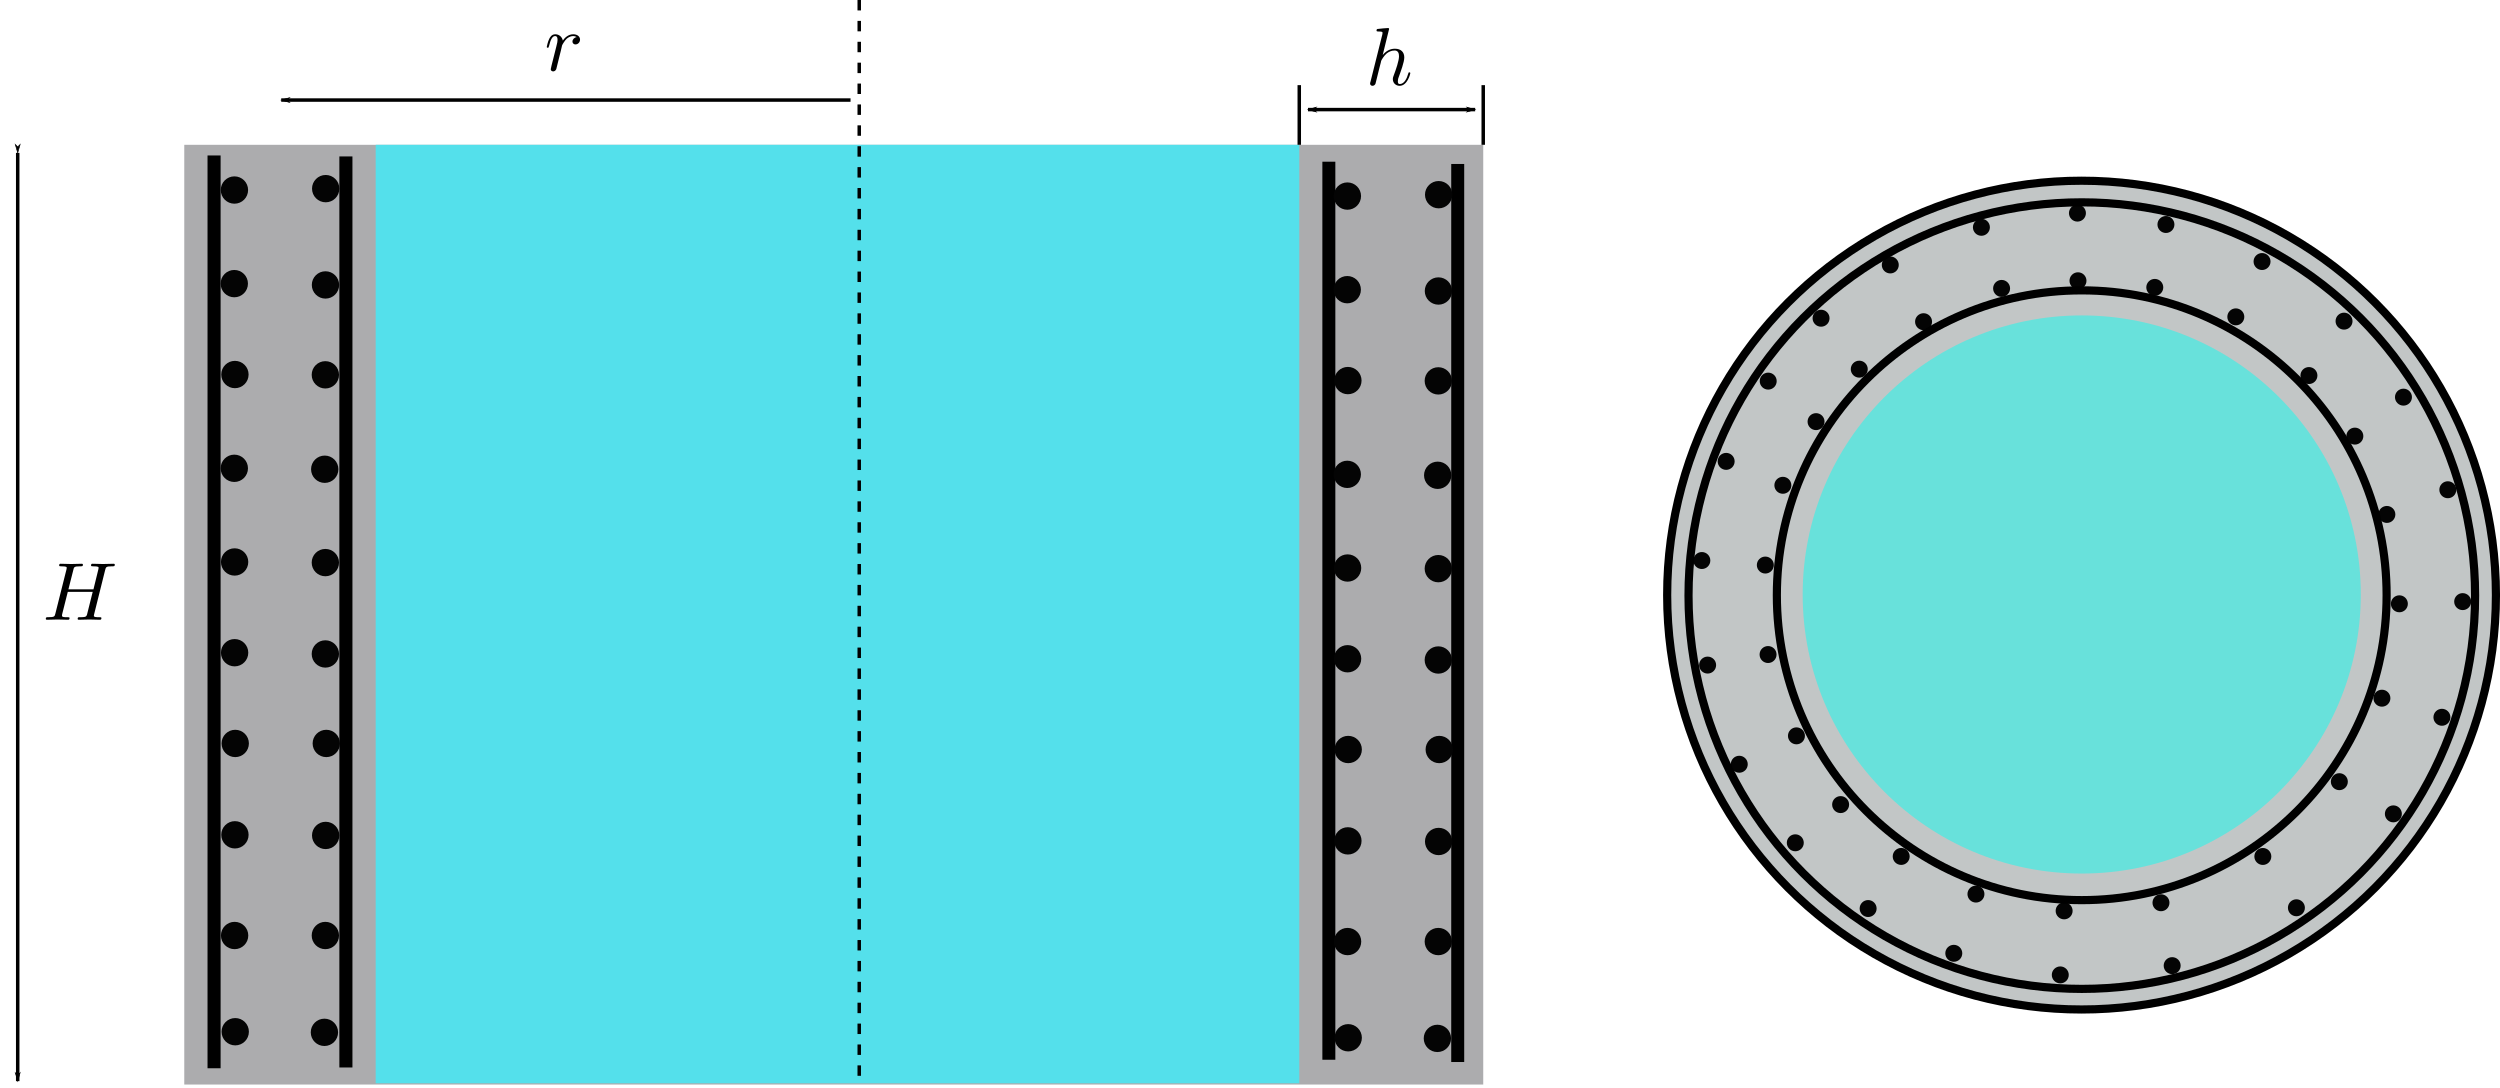 <?xml version="1.0" encoding="UTF-8" standalone="no"?>
<svg
   xmlns:ns1="http://www.iki.fi/pav/software/textext/"
   xmlns:dc="http://purl.org/dc/elements/1.1/"
   xmlns:cc="http://creativecommons.org/ns#"
   xmlns:rdf="http://www.w3.org/1999/02/22-rdf-syntax-ns#"
   xmlns:svg="http://www.w3.org/2000/svg"
   xmlns="http://www.w3.org/2000/svg"
   xmlns:sodipodi="http://sodipodi.sourceforge.net/DTD/sodipodi-0.dtd"
   xmlns:inkscape="http://www.inkscape.org/namespaces/inkscape"
   width="190.047mm"
   height="82.703mm"
   viewBox="0 0 190.047 82.703"
   version="1.1"
   id="svg8"
   inkscape:version="1.0 (4035a4fb49, 2020-05-01)"
   sodipodi:docname="WaterTank.svg">
  <defs
     id="defs2">
    <marker
       inkscape:isstock="true"
       style="overflow:visible"
       id="marker3625"
       refX="0"
       refY="0"
       orient="auto"
       inkscape:stockid="Arrow1Lend">
      <path
         transform="matrix(-0.8,0,0,-0.8,-10,0)"
         style="fill:#000000;fill-opacity:1;fill-rule:evenodd;stroke:#000000;stroke-width:1pt;stroke-opacity:1"
         d="M 0,0 5,-5 -12.5,0 5,5 Z"
         id="path3623" />
    </marker>
    <marker
       inkscape:collect="always"
       inkscape:stockid="Arrow1Lend"
       orient="auto"
       refY="0"
       refX="0"
       id="marker3324"
       style="overflow:visible"
       inkscape:isstock="true">
      <path
         id="path3322"
         d="M 0,0 5,-5 -12.5,0 5,5 Z"
         style="fill:#000000;fill-opacity:1;fill-rule:evenodd;stroke:#000000;stroke-width:1pt;stroke-opacity:1"
         transform="matrix(-0.8,0,0,-0.8,-10,0)" />
    </marker>
    <marker
       inkscape:stockid="Arrow1Lstart"
       orient="auto"
       refY="0"
       refX="0"
       id="marker3278"
       style="overflow:visible"
       inkscape:isstock="true">
      <path
         id="path3276"
         d="M 0,0 5,-5 -12.5,0 5,5 Z"
         style="fill:#000000;fill-opacity:1;fill-rule:evenodd;stroke:#000000;stroke-width:1pt;stroke-opacity:1"
         transform="matrix(0.8,0,0,0.8,10,0)" />
    </marker>
    <marker
       inkscape:stockid="Arrow1Lstart"
       orient="auto"
       refY="0"
       refX="0"
       id="marker3238"
       style="overflow:visible"
       inkscape:isstock="true">
      <path
         id="path3236"
         d="M 0,0 5,-5 -12.5,0 5,5 Z"
         style="fill:#000000;fill-opacity:1;fill-rule:evenodd;stroke:#000000;stroke-width:1pt;stroke-opacity:1"
         transform="matrix(0.8,0,0,0.8,10,0)" />
    </marker>
    <marker
       inkscape:stockid="Arrow1Lstart"
       orient="auto"
       refY="0"
       refX="0"
       id="marker3204"
       style="overflow:visible"
       inkscape:isstock="true">
      <path
         id="path3202"
         d="M 0,0 5,-5 -12.5,0 5,5 Z"
         style="fill:#000000;fill-opacity:1;fill-rule:evenodd;stroke:#000000;stroke-width:1pt;stroke-opacity:1"
         transform="matrix(0.8,0,0,0.8,10,0)" />
    </marker>
    <marker
       inkscape:collect="always"
       inkscape:isstock="true"
       style="overflow:visible"
       id="Arrow1Lstart"
       refX="0"
       refY="0"
       orient="auto"
       inkscape:stockid="Arrow1Lstart">
      <path
         transform="matrix(0.8,0,0,0.8,10,0)"
         style="fill:#000000;fill-opacity:1;fill-rule:evenodd;stroke:#000000;stroke-width:1pt;stroke-opacity:1"
         d="M 0,0 5,-5 -12.5,0 5,5 Z"
         id="path2699" />
    </marker>
    <marker
       inkscape:collect="always"
       inkscape:isstock="true"
       style="overflow:visible"
       id="Arrow1Lend"
       refX="0"
       refY="0"
       orient="auto"
       inkscape:stockid="Arrow1Lend">
      <path
         transform="matrix(-0.8,0,0,-0.8,-10,0)"
         style="fill:#000000;fill-opacity:1;fill-rule:evenodd;stroke:#000000;stroke-width:1pt;stroke-opacity:1"
         d="M 0,0 5,-5 -12.5,0 5,5 Z"
         id="path2702" />
    </marker>
    <g
       id="id-704b7d9e-ef93-44e8-9492-d8c66f21ecfe-2">
      <symbol
         overflow="visible"
         id="id-993473d4-34be-404c-a7c3-114df6881b64-2">
        <path
           style="stroke:none;stroke-width:0"
           d=""
           id="id-3af14e22-6077-444c-a338-dafa4e112da6-2" />
      </symbol>
      <symbol
         overflow="visible"
         id="id-b0b19209-d929-4463-97e4-edee62e07bea-8">
        <path
           style="stroke:none;stroke-width:0"
           d="M 7.609,-6.047 C 7.703,-6.406 7.719,-6.5 8.438,-6.5 c 0.266,0 0.344,0 0.344,-0.203 0,-0.109 -0.109,-0.109 -0.141,-0.109 -0.281,0 -1,0.031 -1.281,0.031 -0.281,0 -0.984,-0.031 -1.281,-0.031 -0.078,0 -0.188,0 -0.188,0.203 0,0.109 0.094,0.109 0.281,0.109 0.016,0 0.203,0 0.375,0.016 0.188,0.031 0.266,0.031 0.266,0.172 0,0.031 0,0.047 -0.031,0.188 L 6.188,-3.703 H 3.141 l 0.594,-2.344 C 3.812,-6.406 3.844,-6.5 4.562,-6.5 c 0.266,0 0.344,0 0.344,-0.203 0,-0.109 -0.109,-0.109 -0.141,-0.109 -0.281,0 -1,0.031 -1.281,0.031 -0.281,0 -0.984,-0.031 -1.281,-0.031 -0.078,0 -0.188,0 -0.188,0.203 0,0.109 0.094,0.109 0.281,0.109 0.016,0 0.203,0 0.375,0.016 0.172,0.031 0.266,0.031 0.266,0.172 0,0.031 0,0.062 -0.031,0.188 L 1.562,-0.781 c -0.094,0.391 -0.109,0.469 -0.906,0.469 -0.172,0 -0.266,0 -0.266,0.203 C 0.391,0 0.516,0 0.531,0 0.812,0 1.516,-0.031 1.797,-0.031 2,-0.031 2.219,-0.016 2.438,-0.016 2.656,-0.016 2.875,0 3.078,0 3.156,0 3.281,0 3.281,-0.203 3.281,-0.312 3.188,-0.312 3,-0.312 c -0.375,0 -0.641,0 -0.641,-0.172 0,-0.062 0.016,-0.109 0.016,-0.172 l 0.688,-2.734 h 3.031 c -0.406,1.656 -0.641,2.609 -0.688,2.75 C 5.312,-0.312 5.125,-0.312 4.5,-0.312 c -0.141,0 -0.234,0 -0.234,0.203 C 4.266,0 4.391,0 4.406,0 4.688,0 5.391,-0.031 5.672,-0.031 5.875,-0.031 6.094,-0.016 6.312,-0.016 6.531,-0.016 6.75,0 6.953,0 7.031,0 7.156,0 7.156,-0.203 7.156,-0.312 7.062,-0.312 6.875,-0.312 c -0.359,0 -0.641,0 -0.641,-0.172 0,-0.062 0.016,-0.109 0.031,-0.172 z m 0,0"
           id="id-de31a232-63bf-455f-bd37-9d24f5a5830e-2" />
      </symbol>
    </g>
    <g
       style="stroke-width:0"
       id="id-2e907605-c801-4d36-92e6-b1904cbf1d8c-7">
      <symbol
         style="stroke-width:0"
         overflow="visible"
         id="id-74bebba5-6222-4f5d-9b04-fc15866621f7-3">
        <path
           style="stroke:none;stroke-width:0"
           d=""
           id="id-20c59f7b-1bf7-4494-b105-c0a06b80ce6d-9" />
      </symbol>
      <symbol
         style="stroke-width:0"
         overflow="visible"
         id="id-df328150-eae0-4354-b3a0-ab0bd802e2c8-1">
        <path
           style="stroke:none;stroke-width:0"
           d="m 0.875,-0.594 c -0.031,0.156 -0.094,0.391 -0.094,0.438 0,0.172 0.141,0.266 0.297,0.266 0.125,0 0.297,-0.078 0.375,-0.281 C 1.469,-0.203 1.797,-1.562 1.844,-1.75 c 0.078,-0.328 0.266,-1.016 0.312,-1.297 0.047,-0.125 0.328,-0.594 0.562,-0.812 0.078,-0.062 0.375,-0.328 0.797,-0.328 0.266,0 0.406,0.125 0.422,0.125 -0.297,0.047 -0.516,0.281 -0.516,0.547 0,0.156 0.109,0.344 0.375,0.344 0.266,0 0.547,-0.234 0.547,-0.594 0,-0.344 -0.312,-0.641 -0.828,-0.641 C 2.875,-4.406 2.438,-3.922 2.25,-3.641 2.156,-4.094 1.797,-4.406 1.328,-4.406 0.875,-4.406 0.688,-4.016 0.594,-3.844 0.422,-3.5 0.297,-2.906 0.297,-2.875 c 0,0.109 0.094,0.109 0.109,0.109 0.109,0 0.109,-0.016 0.172,-0.234 0.172,-0.703 0.375,-1.188 0.734,-1.188 0.156,0 0.297,0.078 0.297,0.453 0,0.219 -0.031,0.328 -0.156,0.844 z m 0,0"
           id="id-0dc58fce-546e-4160-b636-faa0423613da-1" />
      </symbol>
    </g>
  </defs>
  <sodipodi:namedview
     inkscape:window-maximized="1"
     inkscape:window-y="-9"
     inkscape:window-x="-9"
     inkscape:window-height="991"
     inkscape:window-width="1920"
     showgrid="false"
     inkscape:document-rotation="0"
     inkscape:current-layer="layer1"
     inkscape:document-units="mm"
     inkscape:cy="433.83425"
     inkscape:cx="316.27847"
     inkscape:zoom="0.7"
     inkscape:pageshadow="2"
     inkscape:pageopacity="0.0"
     borderopacity="1.0"
     bordercolor="#666666"
     pagecolor="#ffffff"
     id="base" />
  <g
     transform="translate(-5.193,-51.358)"
     style="display:inline;mix-blend-mode:normal"
     inkscape:label="Layer 4"
     id="layer4"
     inkscape:groupmode="layer">
    <circle
       style="opacity:1;fill:#c2c6c6;fill-opacity:1;stroke:#000000;stroke-width:0.621;stroke-miterlimit:4;stroke-dasharray:none;stroke-opacity:1"
       id="path2118-5"
       cy="96.597"
       cx="163.43"
       r="31.501" />
  </g>
  <g
     transform="translate(-5.193,-51.358)"
     style="display:inline"
     id="layer1"
     inkscape:groupmode="layer"
     inkscape:label="Layer 1">
    <rect
       y="62.366"
       x="19.201"
       height="71.438"
       width="98.746"
       id="rect833"
       style="opacity:0.511;fill:#5c5c60;fill-opacity:1;stroke:none;stroke-width:0.957" />
    <rect
       y="62.366"
       x="33.753"
       height="71.343"
       width="70.209"
       id="rect835"
       style="opacity:1;fill:#54e0eb;fill-opacity:1;stroke:none;stroke-width:0.953" />
    <path
       id="path845"
       d="M 21.466,63.176 V 132.566"
       style="fill:none;stroke:#000000;stroke-width:0.995;stroke-linecap:butt;stroke-linejoin:miter;stroke-miterlimit:4;stroke-dasharray:none;stroke-opacity:1" />
    <path
       style="fill:none;stroke:#000000;stroke-width:0.994;stroke-linecap:butt;stroke-linejoin:miter;stroke-miterlimit:4;stroke-dasharray:none;stroke-opacity:1"
       d="M 31.488,63.25 V 132.506"
       id="path845-7" />
    <path
       id="path845-7-1"
       d="m 106.211,63.651 v 68.268"
       style="fill:none;stroke:#000000;stroke-width:0.986;stroke-linecap:butt;stroke-linejoin:miter;stroke-miterlimit:4;stroke-dasharray:none;stroke-opacity:1" />
    <path
       style="fill:none;stroke:#000000;stroke-width:0.986;stroke-linecap:butt;stroke-linejoin:miter;stroke-miterlimit:4;stroke-dasharray:none;stroke-opacity:1"
       d="M 116.007,63.823 V 132.091"
       id="path845-7-1-6" />
    <circle
       r="1.039"
       cy="65.804"
       cx="23.014"
       id="path892"
       style="opacity:1;fill:#040404;fill-opacity:1;stroke:none;stroke-width:1;stroke-miterlimit:4;stroke-dasharray:none;stroke-opacity:1" />
    <circle
       style="opacity:1;fill:#040404;fill-opacity:1;stroke:none;stroke-width:1;stroke-miterlimit:4;stroke-dasharray:none;stroke-opacity:1"
       id="path892-5"
       cx="29.952"
       cy="65.698"
       r="1.039" />
    <circle
       r="1.039"
       cy="72.919"
       cx="23.003"
       id="path892-5-9-0-9"
       style="opacity:1;fill:#040404;fill-opacity:1;stroke:none;stroke-width:1;stroke-miterlimit:4;stroke-dasharray:none;stroke-opacity:1" />
    <circle
       style="opacity:1;fill:#040404;fill-opacity:1;stroke:none;stroke-width:1;stroke-miterlimit:4;stroke-dasharray:none;stroke-opacity:1"
       id="path892-5-9-0-9-8"
       cx="29.935"
       cy="73.019"
       r="1.039" />
    <circle
       r="1.039"
       cy="79.852"
       cx="29.926"
       id="path892-5-9-0-9-8-1"
       style="opacity:1;fill:#040404;fill-opacity:1;stroke:none;stroke-width:1;stroke-miterlimit:4;stroke-dasharray:none;stroke-opacity:1" />
    <circle
       style="opacity:1;fill:#040404;fill-opacity:1;stroke:none;stroke-width:1;stroke-miterlimit:4;stroke-dasharray:none;stroke-opacity:1"
       id="path892-5-9-0-9-8-1-5"
       cx="23.052"
       cy="79.829"
       r="1.039" />
    <circle
       r="1.039"
       cy="86.958"
       cx="23.005"
       id="path892-5-9-0-9-8-1-5-4"
       style="opacity:1;fill:#040404;fill-opacity:1;stroke:none;stroke-width:1;stroke-miterlimit:4;stroke-dasharray:none;stroke-opacity:1" />
    <circle
       style="opacity:1;fill:#040404;fill-opacity:1;stroke:none;stroke-width:1;stroke-miterlimit:4;stroke-dasharray:none;stroke-opacity:1"
       id="path892-5-9-0-9-8-1-5-4-6"
       cx="29.879"
       cy="87.029"
       r="1.039" />
    <circle
       r="1.039"
       cy="94.126"
       cx="29.926"
       id="path892-5-9-0-9-8-1-5-4-6-5"
       style="opacity:1;fill:#040404;fill-opacity:1;stroke:none;stroke-width:1;stroke-miterlimit:4;stroke-dasharray:none;stroke-opacity:1" />
    <circle
       style="opacity:1;fill:#040404;fill-opacity:1;stroke:none;stroke-width:1;stroke-miterlimit:4;stroke-dasharray:none;stroke-opacity:1"
       id="path892-5-9-0-9-8-1-5-4-6-5-1"
       cx="23.028"
       cy="94.078"
       r="1.039" />
    <circle
       r="1.039"
       cy="100.976"
       cx="23.028"
       id="path892-5-9-0-9-8-1-5-4-6-5-1-7"
       style="opacity:1;fill:#040404;fill-opacity:1;stroke:none;stroke-width:1;stroke-miterlimit:4;stroke-dasharray:none;stroke-opacity:1" />
    <circle
       style="opacity:1;fill:#040404;fill-opacity:1;stroke:none;stroke-width:1;stroke-miterlimit:4;stroke-dasharray:none;stroke-opacity:1"
       id="path892-5-9-0-9-8-1-5-4-6-5-1-7-3"
       cx="29.926"
       cy="101.071"
       r="1.039" />
    <circle
       r="1.039"
       cy="107.874"
       cx="29.997"
       id="path892-5-9-0-9-8-1-5-4-6-5-1-7-3-1"
       style="opacity:1;fill:#040404;fill-opacity:1;stroke:none;stroke-width:1;stroke-miterlimit:4;stroke-dasharray:none;stroke-opacity:1" />
    <circle
       style="opacity:1;fill:#040404;fill-opacity:1;stroke:none;stroke-width:1;stroke-miterlimit:4;stroke-dasharray:none;stroke-opacity:1"
       id="path892-5-9-0-9-8-1-5-4-6-5-1-7-3-1-5"
       cx="23.075"
       cy="107.874"
       r="1.039" />
    <circle
       r="1.039"
       cy="114.82"
       cx="23.052"
       id="path892-5-9-0-9-8-1-5-4-6-5-1-7-3-1-5-8"
       style="opacity:1;fill:#040404;fill-opacity:1;stroke:none;stroke-width:1;stroke-miterlimit:4;stroke-dasharray:none;stroke-opacity:1" />
    <circle
       style="opacity:1;fill:#040404;fill-opacity:1;stroke:none;stroke-width:1;stroke-miterlimit:4;stroke-dasharray:none;stroke-opacity:1"
       id="path892-5-9-0-9-8-1-5-4-6-5-1-7-3-1-5-8-3"
       cx="29.95"
       cy="114.867"
       r="1.039" />
    <circle
       r="1.039"
       cy="122.474"
       cx="29.926"
       id="path892-5-9-0-9-8-1-5-4-6-5-1-7-3-1-5-8-3-4"
       style="opacity:1;fill:#040404;fill-opacity:1;stroke:none;stroke-width:1;stroke-miterlimit:4;stroke-dasharray:none;stroke-opacity:1" />
    <circle
       style="opacity:1;fill:#040404;fill-opacity:1;stroke:none;stroke-width:1;stroke-miterlimit:4;stroke-dasharray:none;stroke-opacity:1"
       id="path892-5-9-0-9-8-1-5-4-6-5-1-7-3-1-5-8-3-4-5"
       cx="23.028"
       cy="122.474"
       r="1.039" />
    <circle
       r="1.039"
       cy="129.788"
       cx="23.075"
       id="path892-5-9-0-9-8-1-5-4-6-5-1-7-3-1-5-8-3-4-5-2"
       style="opacity:1;fill:#040404;fill-opacity:1;stroke:none;stroke-width:1;stroke-miterlimit:4;stroke-dasharray:none;stroke-opacity:1" />
    <circle
       style="opacity:1;fill:#040404;fill-opacity:1;stroke:none;stroke-width:1;stroke-miterlimit:4;stroke-dasharray:none;stroke-opacity:1"
       id="path892-5-9-0-9-8-1-5-4-6-5-1-7-3-1-5-8-3-4-5-2-6"
       cx="29.855"
       cy="129.835"
       r="1.039" />
    <circle
       style="opacity:1;fill:#040404;fill-opacity:1;stroke:none;stroke-width:1;stroke-miterlimit:4;stroke-dasharray:none;stroke-opacity:1"
       id="path892-0"
       cx="107.62"
       cy="66.264"
       r="1.039" />
    <circle
       r="1.039"
       cy="66.158"
       cx="114.558"
       id="path892-5-7"
       style="opacity:1;fill:#040404;fill-opacity:1;stroke:none;stroke-width:1;stroke-miterlimit:4;stroke-dasharray:none;stroke-opacity:1" />
    <circle
       style="opacity:1;fill:#040404;fill-opacity:1;stroke:none;stroke-width:1;stroke-miterlimit:4;stroke-dasharray:none;stroke-opacity:1"
       id="path892-5-9-0-9-0"
       cx="107.609"
       cy="73.379"
       r="1.039" />
    <circle
       r="1.039"
       cy="73.48"
       cx="114.541"
       id="path892-5-9-0-9-8-6"
       style="opacity:1;fill:#040404;fill-opacity:1;stroke:none;stroke-width:1;stroke-miterlimit:4;stroke-dasharray:none;stroke-opacity:1" />
    <circle
       style="opacity:1;fill:#040404;fill-opacity:1;stroke:none;stroke-width:1;stroke-miterlimit:4;stroke-dasharray:none;stroke-opacity:1"
       id="path892-5-9-0-9-8-1-3"
       cx="114.532"
       cy="80.312"
       r="1.039" />
    <circle
       r="1.039"
       cy="80.289"
       cx="107.658"
       id="path892-5-9-0-9-8-1-5-0"
       style="opacity:1;fill:#040404;fill-opacity:1;stroke:none;stroke-width:1;stroke-miterlimit:4;stroke-dasharray:none;stroke-opacity:1" />
    <circle
       style="opacity:1;fill:#040404;fill-opacity:1;stroke:none;stroke-width:1;stroke-miterlimit:4;stroke-dasharray:none;stroke-opacity:1"
       id="path892-5-9-0-9-8-1-5-4-4"
       cx="107.611"
       cy="87.418"
       r="1.039" />
    <circle
       r="1.039"
       cy="87.489"
       cx="114.485"
       id="path892-5-9-0-9-8-1-5-4-6-9"
       style="opacity:1;fill:#040404;fill-opacity:1;stroke:none;stroke-width:1;stroke-miterlimit:4;stroke-dasharray:none;stroke-opacity:1" />
    <circle
       style="opacity:1;fill:#040404;fill-opacity:1;stroke:none;stroke-width:1;stroke-miterlimit:4;stroke-dasharray:none;stroke-opacity:1"
       id="path892-5-9-0-9-8-1-5-4-6-5-0"
       cx="114.532"
       cy="94.586"
       r="1.039" />
    <circle
       r="1.039"
       cy="94.538"
       cx="107.634"
       id="path892-5-9-0-9-8-1-5-4-6-5-1-1"
       style="opacity:1;fill:#040404;fill-opacity:1;stroke:none;stroke-width:1;stroke-miterlimit:4;stroke-dasharray:none;stroke-opacity:1" />
    <circle
       style="opacity:1;fill:#040404;fill-opacity:1;stroke:none;stroke-width:1;stroke-miterlimit:4;stroke-dasharray:none;stroke-opacity:1"
       id="path892-5-9-0-9-8-1-5-4-6-5-1-7-7"
       cx="107.634"
       cy="101.436"
       r="1.039" />
    <circle
       r="1.039"
       cy="101.531"
       cx="114.532"
       id="path892-5-9-0-9-8-1-5-4-6-5-1-7-3-6"
       style="opacity:1;fill:#040404;fill-opacity:1;stroke:none;stroke-width:1;stroke-miterlimit:4;stroke-dasharray:none;stroke-opacity:1" />
    <circle
       style="opacity:1;fill:#040404;fill-opacity:1;stroke:none;stroke-width:1;stroke-miterlimit:4;stroke-dasharray:none;stroke-opacity:1"
       id="path892-5-9-0-9-8-1-5-4-6-5-1-7-3-1-2"
       cx="114.603"
       cy="108.335"
       r="1.039" />
    <circle
       r="1.039"
       cy="108.335"
       cx="107.682"
       id="path892-5-9-0-9-8-1-5-4-6-5-1-7-3-1-5-9"
       style="opacity:1;fill:#040404;fill-opacity:1;stroke:none;stroke-width:1;stroke-miterlimit:4;stroke-dasharray:none;stroke-opacity:1" />
    <circle
       style="opacity:1;fill:#040404;fill-opacity:1;stroke:none;stroke-width:1;stroke-miterlimit:4;stroke-dasharray:none;stroke-opacity:1"
       id="path892-5-9-0-9-8-1-5-4-6-5-1-7-3-1-5-8-31"
       cx="107.658"
       cy="115.28"
       r="1.039" />
    <circle
       r="1.039"
       cy="115.327"
       cx="114.556"
       id="path892-5-9-0-9-8-1-5-4-6-5-1-7-3-1-5-8-3-7"
       style="opacity:1;fill:#040404;fill-opacity:1;stroke:none;stroke-width:1;stroke-miterlimit:4;stroke-dasharray:none;stroke-opacity:1" />
    <circle
       style="opacity:1;fill:#040404;fill-opacity:1;stroke:none;stroke-width:1;stroke-miterlimit:4;stroke-dasharray:none;stroke-opacity:1"
       id="path892-5-9-0-9-8-1-5-4-6-5-1-7-3-1-5-8-3-4-7"
       cx="114.532"
       cy="122.934"
       r="1.039" />
    <circle
       r="1.039"
       cy="122.934"
       cx="107.634"
       id="path892-5-9-0-9-8-1-5-4-6-5-1-7-3-1-5-8-3-4-5-7"
       style="opacity:1;fill:#040404;fill-opacity:1;stroke:none;stroke-width:1;stroke-miterlimit:4;stroke-dasharray:none;stroke-opacity:1" />
    <circle
       style="opacity:1;fill:#040404;fill-opacity:1;stroke:none;stroke-width:1;stroke-miterlimit:4;stroke-dasharray:none;stroke-opacity:1"
       id="path892-5-9-0-9-8-1-5-4-6-5-1-7-3-1-5-8-3-4-5-2-8"
       cx="107.682"
       cy="130.248"
       r="1.039" />
    <circle
       r="1.039"
       cy="130.295"
       cx="114.462"
       id="path892-5-9-0-9-8-1-5-4-6-5-1-7-3-1-5-8-3-4-5-2-6-8"
       style="opacity:1;fill:#040404;fill-opacity:1;stroke:none;stroke-width:1;stroke-miterlimit:4;stroke-dasharray:none;stroke-opacity:1" />
    <circle
       r="21.214"
       cx="163.444"
       cy="96.55"
       id="path2118"
       style="opacity:1;fill:#68e1db;fill-opacity:1;stroke:none;stroke-width:0.621;stroke-miterlimit:4;stroke-dasharray:none;stroke-opacity:1" />
    <circle
       style="display:inline;opacity:1;fill:#040404;fill-opacity:1;stroke:none;stroke-width:1.242;stroke-miterlimit:4;stroke-dasharray:none;stroke-opacity:1"
       id="path892-0-4"
       cx="186.64"
       cy="90.465"
       r="0.645" />
    <circle
       r="0.645"
       cy="88.588"
       cx="191.274"
       id="path892-0-4-3"
       style="display:inline;opacity:1;fill:#040404;fill-opacity:1;stroke:none;stroke-width:1.242;stroke-miterlimit:4;stroke-dasharray:none;stroke-opacity:1" />
    <circle
       style="display:inline;opacity:1;fill:#040404;fill-opacity:1;stroke:none;stroke-width:1.242;stroke-miterlimit:4;stroke-dasharray:none;stroke-opacity:1"
       id="path892-0-4-3-9"
       cx="187.901"
       cy="81.549"
       r="0.645" />
    <circle
       r="0.645"
       cy="71.239"
       cx="177.151"
       id="path892-0-4-3-9-1"
       style="display:inline;opacity:1;fill:#040404;fill-opacity:1;stroke:none;stroke-width:1.242;stroke-miterlimit:4;stroke-dasharray:none;stroke-opacity:1" />
    <circle
       style="display:inline;opacity:1;fill:#040404;fill-opacity:1;stroke:none;stroke-width:1.242;stroke-miterlimit:4;stroke-dasharray:none;stroke-opacity:1"
       id="path892-0-4-3-9-1-6"
       cx="184.206"
       cy="84.511"
       r="0.645" />
    <circle
       r="0.645"
       cy="75.771"
       cx="183.384"
       id="path892-0-4-3-9-1-6-3"
       style="display:inline;opacity:1;fill:#040404;fill-opacity:1;stroke:none;stroke-width:1.242;stroke-miterlimit:4;stroke-dasharray:none;stroke-opacity:1" />
    <circle
       style="display:inline;opacity:1;fill:#040404;fill-opacity:1;stroke:none;stroke-width:1.242;stroke-miterlimit:4;stroke-dasharray:none;stroke-opacity:1"
       id="path892-0-4-3-9-1-6-3-4"
       cx="175.157"
       cy="75.445"
       r="0.645" />
    <circle
       r="0.645"
       cy="79.906"
       cx="180.715"
       id="path892-0-4-3-9-1-6-3-4-4"
       style="display:inline;opacity:1;fill:#040404;fill-opacity:1;stroke:none;stroke-width:1.242;stroke-miterlimit:4;stroke-dasharray:none;stroke-opacity:1" />
    <circle
       style="display:inline;opacity:1;fill:#040404;fill-opacity:1;stroke:none;stroke-width:1.242;stroke-miterlimit:4;stroke-dasharray:none;stroke-opacity:1"
       id="path892-0-4-3-3"
       cx="169.845"
       cy="68.424"
       r="0.645" />
    <circle
       r="0.645"
       cy="73.205"
       cx="168.997"
       id="path892-0-4-5"
       style="display:inline;opacity:1;fill:#040404;fill-opacity:1;stroke:none;stroke-width:1.242;stroke-miterlimit:4;stroke-dasharray:none;stroke-opacity:1" />
    <circle
       r="0.645"
       cy="113.227"
       cx="187.134"
       id="path892-0-4-0"
       style="display:inline;opacity:1;fill:#040404;fill-opacity:1;stroke:none;stroke-width:1.242;stroke-miterlimit:4;stroke-dasharray:none;stroke-opacity:1" />
    <circle
       r="0.645"
       cy="110.78"
       cx="183.027"
       id="path892-0-4-54"
       style="display:inline;opacity:1;fill:#040404;fill-opacity:1;stroke:none;stroke-width:1.242;stroke-miterlimit:4;stroke-dasharray:none;stroke-opacity:1" />
    <circle
       r="0.645"
       cy="105.885"
       cx="190.825"
       id="path892-0-4-2"
       style="display:inline;opacity:1;fill:#040404;fill-opacity:1;stroke:none;stroke-width:1.242;stroke-miterlimit:4;stroke-dasharray:none;stroke-opacity:1" />
    <circle
       r="0.645"
       cy="97.092"
       cx="192.402"
       id="path892-0-4-07"
       style="display:inline;opacity:1;fill:#040404;fill-opacity:1;stroke:none;stroke-width:1.242;stroke-miterlimit:4;stroke-dasharray:none;stroke-opacity:1" />
    <circle
       r="0.645"
       cy="104.434"
       cx="186.263"
       id="path892-0-4-23"
       style="display:inline;opacity:1;fill:#040404;fill-opacity:1;stroke:none;stroke-width:1.242;stroke-miterlimit:4;stroke-dasharray:none;stroke-opacity:1" />
    <circle
       r="0.645"
       cy="97.258"
       cx="187.59"
       id="path892-0-4-21"
       style="display:inline;opacity:1;fill:#040404;fill-opacity:1;stroke:none;stroke-width:1.242;stroke-miterlimit:4;stroke-dasharray:none;stroke-opacity:1" />
    <circle
       style="display:inline;opacity:1;fill:#040404;fill-opacity:1;stroke:none;stroke-width:1.242;stroke-miterlimit:4;stroke-dasharray:none;stroke-opacity:1"
       id="path892-0-4-5-8"
       cx="148.89"
       cy="71.499"
       r="0.645" />
    <circle
       style="display:inline;opacity:1;fill:#040404;fill-opacity:1;stroke:none;stroke-width:1.242;stroke-miterlimit:4;stroke-dasharray:none;stroke-opacity:1"
       id="path892-0-4-5-5"
       cx="151.42"
       cy="75.813"
       r="0.645" />
    <circle
       style="display:inline;opacity:1;fill:#040404;fill-opacity:1;stroke:none;stroke-width:1.242;stroke-miterlimit:4;stroke-dasharray:none;stroke-opacity:1"
       id="path892-0-4-5-1"
       cx="155.817"
       cy="68.637"
       r="0.645" />
    <circle
       style="display:inline;opacity:1;fill:#040404;fill-opacity:1;stroke:none;stroke-width:1.242;stroke-miterlimit:4;stroke-dasharray:none;stroke-opacity:1"
       id="path892-0-4-5-3"
       cx="157.352"
       cy="73.283"
       r="0.645" />
    <circle
       style="display:inline;opacity:1;fill:#040404;fill-opacity:1;stroke:none;stroke-width:1.242;stroke-miterlimit:4;stroke-dasharray:none;stroke-opacity:1"
       id="path892-0-4-5-9"
       cx="163.159"
       cy="72.702"
       r="0.645" />
    <circle
       style="display:inline;opacity:1;fill:#040404;fill-opacity:1;stroke:none;stroke-width:1.242;stroke-miterlimit:4;stroke-dasharray:none;stroke-opacity:1"
       id="path892-0-4-5-2"
       cx="163.117"
       cy="67.559"
       r="0.645" />
    <circle
       r="0.645"
       cy="75.549"
       cx="143.628"
       id="path892-0-4-5-8-2"
       style="display:inline;opacity:1;fill:#040404;fill-opacity:1;stroke:none;stroke-width:1.242;stroke-miterlimit:4;stroke-dasharray:none;stroke-opacity:1" />
    <circle
       style="display:inline;opacity:1;fill:#040404;fill-opacity:1;stroke:none;stroke-width:1.242;stroke-miterlimit:4;stroke-dasharray:none;stroke-opacity:1"
       id="path892-0-4-5-8-2-6"
       cx="136.413"
       cy="86.431"
       r="0.645" />
    <circle
       style="display:inline;opacity:1;fill:#040404;fill-opacity:1;stroke:none;stroke-width:1.242;stroke-miterlimit:4;stroke-dasharray:none;stroke-opacity:1"
       id="path892-0-4-5-8-2-1"
       cx="143.247"
       cy="83.41"
       r="0.645" />
    <circle
       style="display:inline;opacity:1;fill:#040404;fill-opacity:1;stroke:none;stroke-width:1.242;stroke-miterlimit:4;stroke-dasharray:none;stroke-opacity:1"
       id="path892-0-4-5-8-2-65"
       cx="146.532"
       cy="79.421"
       r="0.645" />
    <circle
       style="display:inline;opacity:1;fill:#040404;fill-opacity:1;stroke:none;stroke-width:1.242;stroke-miterlimit:4;stroke-dasharray:none;stroke-opacity:1"
       id="path892-0-4-5-8-2-3"
       cx="139.61"
       cy="80.33"
       r="0.645" />
    <circle
       r="0.645"
       cy="88.249"
       cx="140.724"
       id="path892-0-4-5-8-2-6-6"
       style="display:inline;opacity:1;fill:#040404;fill-opacity:1;stroke:none;stroke-width:1.242;stroke-miterlimit:4;stroke-dasharray:none;stroke-opacity:1" />
    <circle
       style="display:inline;opacity:1;fill:#040404;fill-opacity:1;stroke:none;stroke-width:1.242;stroke-miterlimit:4;stroke-dasharray:none;stroke-opacity:1"
       id="path892-0-4-5-8-2-6-6-3"
       cx="139.391"
       cy="94.313"
       r="0.645" />
    <circle
       r="0.645"
       cy="101.115"
       cx="139.599"
       id="path892-0-4-5-8-2-6-6-3-7"
       style="display:inline;opacity:1;fill:#040404;fill-opacity:1;stroke:none;stroke-width:1.242;stroke-miterlimit:4;stroke-dasharray:none;stroke-opacity:1" />
    <circle
       style="display:inline;opacity:1;fill:#040404;fill-opacity:1;stroke:none;stroke-width:1.242;stroke-miterlimit:4;stroke-dasharray:none;stroke-opacity:1"
       id="path892-0-4-5-8-2-6-6-3-7-4"
       cx="141.756"
       cy="107.296"
       r="0.645" />
    <circle
       r="0.645"
       cy="112.522"
       cx="145.115"
       id="path892-0-4-5-8-2-6-6-3-7-4-8"
       style="display:inline;opacity:1;fill:#040404;fill-opacity:1;stroke:none;stroke-width:1.242;stroke-miterlimit:4;stroke-dasharray:none;stroke-opacity:1" />
    <circle
       style="display:inline;opacity:1;fill:#040404;fill-opacity:1;stroke:none;stroke-width:1.242;stroke-miterlimit:4;stroke-dasharray:none;stroke-opacity:1"
       id="path892-0-4-5-8-2-6-6-3-7-4-8-2"
       cx="149.72"
       cy="116.463"
       r="0.645" />
    <circle
       r="0.645"
       cy="119.325"
       cx="155.402"
       id="path892-0-4-5-8-2-6-6-3-7-4-8-2-4"
       style="display:inline;opacity:1;fill:#040404;fill-opacity:1;stroke:none;stroke-width:1.242;stroke-miterlimit:4;stroke-dasharray:none;stroke-opacity:1" />
    <circle
       style="display:inline;opacity:1;fill:#040404;fill-opacity:1;stroke:none;stroke-width:1.242;stroke-miterlimit:4;stroke-dasharray:none;stroke-opacity:1"
       id="path892-0-4-5-8-2-6-6-3-7-4-8-2-4-3"
       cx="162.106"
       cy="120.6"
       r="0.645" />
    <circle
       r="0.645"
       cy="119.984"
       cx="169.468"
       id="path892-0-4-5-8-2-6-6-3-7-4-8-2-4-3-1"
       style="display:inline;opacity:1;fill:#040404;fill-opacity:1;stroke:none;stroke-width:1.242;stroke-miterlimit:4;stroke-dasharray:none;stroke-opacity:1" />
    <circle
       style="display:inline;opacity:1;fill:#040404;fill-opacity:1;stroke:none;stroke-width:1.242;stroke-miterlimit:4;stroke-dasharray:none;stroke-opacity:1"
       id="path892-0-4-5-8-2-6-6-3-7-4-8-2-4-3-1-3"
       cx="177.211"
       cy="116.465"
       r="0.645" />
    <circle
       r="0.645"
       cy="120.366"
       cx="179.763"
       id="path892-0-4-5-8-2-6-6-3-7-4-8-2-4-3-1-3-3"
       style="display:inline;opacity:1;fill:#040404;fill-opacity:1;stroke:none;stroke-width:1.242;stroke-miterlimit:4;stroke-dasharray:none;stroke-opacity:1" />
    <circle
       style="display:inline;opacity:1;fill:#040404;fill-opacity:1;stroke:none;stroke-width:1.242;stroke-miterlimit:4;stroke-dasharray:none;stroke-opacity:1"
       id="path892-0-4-5-8-2-6-6-3-7-4-8-2-4-3-1-1"
       cx="170.319"
       cy="124.765"
       r="0.645" />
    <circle
       r="0.645"
       cy="125.469"
       cx="161.813"
       id="path892-0-4-5-8-2-6-6-3-7-4-8-2-4-3-6"
       style="display:inline;opacity:1;fill:#040404;fill-opacity:1;stroke:none;stroke-width:1.242;stroke-miterlimit:4;stroke-dasharray:none;stroke-opacity:1" />
    <circle
       style="display:inline;opacity:1;fill:#040404;fill-opacity:1;stroke:none;stroke-width:1.242;stroke-miterlimit:4;stroke-dasharray:none;stroke-opacity:1"
       id="path892-0-4-5-8-2-6-6-3-7-4-8-2-4-9"
       cx="153.718"
       cy="123.827"
       r="0.645" />
    <circle
       r="0.645"
       cy="120.424"
       cx="147.206"
       id="path892-0-4-5-8-2-6-6-3-7-4-8-2-6"
       style="display:inline;opacity:1;fill:#040404;fill-opacity:1;stroke:none;stroke-width:1.242;stroke-miterlimit:4;stroke-dasharray:none;stroke-opacity:1" />
    <circle
       style="display:inline;opacity:1;fill:#040404;fill-opacity:1;stroke:none;stroke-width:1.242;stroke-miterlimit:4;stroke-dasharray:none;stroke-opacity:1"
       id="path892-0-4-5-8-2-6-6-3-7-4-8-6"
       cx="141.669"
       cy="115.426"
       r="0.645" />
    <circle
       r="0.645"
       cy="109.455"
       cx="137.41"
       id="path892-0-4-5-8-2-6-6-3-7-4-3"
       style="display:inline;opacity:1;fill:#040404;fill-opacity:1;stroke:none;stroke-width:1.242;stroke-miterlimit:4;stroke-dasharray:none;stroke-opacity:1" />
    <circle
       style="display:inline;opacity:1;fill:#040404;fill-opacity:1;stroke:none;stroke-width:1.242;stroke-miterlimit:4;stroke-dasharray:none;stroke-opacity:1"
       id="path892-0-4-5-8-2-6-6-3-7-45"
       cx="135.005"
       cy="101.917"
       r="0.645" />
    <circle
       r="0.645"
       cy="93.968"
       cx="134.565"
       id="path892-0-4-5-8-2-6-6-3-1"
       style="display:inline;opacity:1;fill:#040404;fill-opacity:1;stroke:none;stroke-width:1.242;stroke-miterlimit:4;stroke-dasharray:none;stroke-opacity:1" />
    <path
       sodipodi:nodetypes="cc"
       id="path2697"
       d="M 6.539,62.979 V 133.546"
       style="fill:none;stroke:#000000;stroke-width:0.265;stroke-linecap:butt;stroke-linejoin:miter;stroke-miterlimit:4;stroke-dasharray:none;stroke-opacity:1;marker-start:url(#Arrow1Lstart);marker-mid:url(#Arrow1Lstart);marker-end:url(#Arrow1Lend)" />
    <g
       transform="matrix(0.625,0,0,0.625,8.675,94.214)"
       ns1:version="1.5.0"
       ns1:texconverter="pdflatex"
       ns1:pdfconverter="inkscape"
       ns1:text="$H$"
       ns1:preamble="C:\Users\USER\AppData\Roaming\inkscape\extensions\textext\default_packages.tex"
       ns1:scale="1.770815182749239"
       ns1:alignment="middle center"
       ns1:stroke-to-path="0"
       ns1:inkscapeversion="1.0"
       ns1:jacobian_sqrt="0.624705"
       id="g3163">
      <defs
         id="id-b6530144-3cf5-410b-9a86-c5409f718b7b">
        <g
           id="id-704b7d9e-ef93-44e8-9492-d8c66f21ecfe">
          <symbol
             id="id-993473d4-34be-404c-a7c3-114df6881b64"
             overflow="visible">
            <path
               id="id-3af14e22-6077-444c-a338-dafa4e112da6"
               d=""
               style="stroke:none;stroke-width:0" />
          </symbol>
          <symbol
             id="id-b0b19209-d929-4463-97e4-edee62e07bea"
             overflow="visible">
            <path
               id="id-de31a232-63bf-455f-bd37-9d24f5a5830e"
               d="M 7.609,-6.047 C 7.703,-6.406 7.719,-6.5 8.438,-6.5 c 0.266,0 0.344,0 0.344,-0.203 0,-0.109 -0.109,-0.109 -0.141,-0.109 -0.281,0 -1,0.031 -1.281,0.031 -0.281,0 -0.984,-0.031 -1.281,-0.031 -0.078,0 -0.188,0 -0.188,0.203 0,0.109 0.094,0.109 0.281,0.109 0.016,0 0.203,0 0.375,0.016 0.188,0.031 0.266,0.031 0.266,0.172 0,0.031 0,0.047 -0.031,0.188 L 6.188,-3.703 H 3.141 l 0.594,-2.344 C 3.812,-6.406 3.844,-6.5 4.562,-6.5 c 0.266,0 0.344,0 0.344,-0.203 0,-0.109 -0.109,-0.109 -0.141,-0.109 -0.281,0 -1,0.031 -1.281,0.031 -0.281,0 -0.984,-0.031 -1.281,-0.031 -0.078,0 -0.188,0 -0.188,0.203 0,0.109 0.094,0.109 0.281,0.109 0.016,0 0.203,0 0.375,0.016 0.172,0.031 0.266,0.031 0.266,0.172 0,0.031 0,0.062 -0.031,0.188 L 1.562,-0.781 c -0.094,0.391 -0.109,0.469 -0.906,0.469 -0.172,0 -0.266,0 -0.266,0.203 C 0.391,0 0.516,0 0.531,0 0.812,0 1.516,-0.031 1.797,-0.031 2,-0.031 2.219,-0.016 2.438,-0.016 2.656,-0.016 2.875,0 3.078,0 3.156,0 3.281,0 3.281,-0.203 3.281,-0.312 3.188,-0.312 3,-0.312 c -0.375,0 -0.641,0 -0.641,-0.172 0,-0.062 0.016,-0.109 0.016,-0.172 l 0.688,-2.734 h 3.031 c -0.406,1.656 -0.641,2.609 -0.688,2.75 C 5.312,-0.312 5.125,-0.312 4.5,-0.312 c -0.141,0 -0.234,0 -0.234,0.203 C 4.266,0 4.391,0 4.406,0 4.688,0 5.391,-0.031 5.672,-0.031 5.875,-0.031 6.094,-0.016 6.312,-0.016 6.531,-0.016 6.75,0 6.953,0 7.031,0 7.156,0 7.156,-0.203 7.156,-0.312 7.062,-0.312 6.875,-0.312 c -0.359,0 -0.641,0 -0.641,-0.172 0,-0.062 0.016,-0.109 0.031,-0.172 z m 0,0"
               style="stroke:none;stroke-width:0" />
          </symbol>
        </g>
      </defs>
      <g
         transform="translate(-149.103,-127.953)"
         id="id-522528b2-02a5-4762-8f2b-da7f9e73ada5">
        <g
           id="id-b6571e93-54c0-4dd4-ad99-acea0aec594e"
           style="fill:#000000;fill-opacity:1">
          <g
             transform="translate(148.712,134.765)"
             id="g3159">
            <path
               id="id-29d9e6dd-10fa-46b7-9e71-e61dc6f0295e"
               d="M 7.609,-6.047 C 7.703,-6.406 7.719,-6.5 8.438,-6.5 c 0.266,0 0.344,0 0.344,-0.203 0,-0.109 -0.109,-0.109 -0.141,-0.109 -0.281,0 -1,0.031 -1.281,0.031 -0.281,0 -0.984,-0.031 -1.281,-0.031 -0.078,0 -0.188,0 -0.188,0.203 0,0.109 0.094,0.109 0.281,0.109 0.016,0 0.203,0 0.375,0.016 0.188,0.031 0.266,0.031 0.266,0.172 0,0.031 0,0.047 -0.031,0.188 L 6.188,-3.703 H 3.141 l 0.594,-2.344 C 3.812,-6.406 3.844,-6.5 4.562,-6.5 c 0.266,0 0.344,0 0.344,-0.203 0,-0.109 -0.109,-0.109 -0.141,-0.109 -0.281,0 -1,0.031 -1.281,0.031 -0.281,0 -0.984,-0.031 -1.281,-0.031 -0.078,0 -0.188,0 -0.188,0.203 0,0.109 0.094,0.109 0.281,0.109 0.016,0 0.203,0 0.375,0.016 0.172,0.031 0.266,0.031 0.266,0.172 0,0.031 0,0.062 -0.031,0.188 L 1.562,-0.781 c -0.094,0.391 -0.109,0.469 -0.906,0.469 -0.172,0 -0.266,0 -0.266,0.203 C 0.391,0 0.516,0 0.531,0 0.812,0 1.516,-0.031 1.797,-0.031 2,-0.031 2.219,-0.016 2.438,-0.016 2.656,-0.016 2.875,0 3.078,0 3.156,0 3.281,0 3.281,-0.203 3.281,-0.312 3.188,-0.312 3,-0.312 c -0.375,0 -0.641,0 -0.641,-0.172 0,-0.062 0.016,-0.109 0.016,-0.172 l 0.688,-2.734 h 3.031 c -0.406,1.656 -0.641,2.609 -0.688,2.75 C 5.312,-0.312 5.125,-0.312 4.5,-0.312 c -0.141,0 -0.234,0 -0.234,0.203 C 4.266,0 4.391,0 4.406,0 4.688,0 5.391,-0.031 5.672,-0.031 5.875,-0.031 6.094,-0.016 6.312,-0.016 6.531,-0.016 6.75,0 6.953,0 7.031,0 7.156,0 7.156,-0.203 7.156,-0.312 7.062,-0.312 6.875,-0.312 c -0.359,0 -0.641,0 -0.641,-0.172 0,-0.062 0.016,-0.109 0.031,-0.172 z m 0,0"
               style="stroke:none;stroke-width:0" />
          </g>
        </g>
      </g>
    </g>
    <path
       id="path3200"
       d="M 69.85,58.964 H 26.572"
       style="fill:none;stroke:#000000;stroke-width:0.265px;stroke-linecap:butt;stroke-linejoin:miter;stroke-opacity:1;marker-end:url(#marker3324)" />
    <g
       transform="matrix(0.625,0,0,0.625,46.758,53.963)"
       ns1:version="1.5.0"
       ns1:texconverter="pdflatex"
       ns1:pdfconverter="inkscape"
       ns1:text="$r$"
       ns1:preamble="C:\Users\USER\AppData\Roaming\inkscape\extensions\textext\default_packages.tex"
       ns1:scale="1.7708152110956619"
       ns1:alignment="middle center"
       ns1:stroke-to-path="0"
       ns1:inkscapeversion="1.0"
       ns1:jacobian_sqrt="0.624705"
       style="stroke-width:0"
       id="g3163-9">
      <defs
         id="id-2fe36377-2d36-4022-a07c-dd63eace74bc">
        <g
           id="id-2e907605-c801-4d36-92e6-b1904cbf1d8c"
           style="stroke-width:0">
          <symbol
             id="id-74bebba5-6222-4f5d-9b04-fc15866621f7"
             overflow="visible"
             style="stroke-width:0">
            <path
               id="id-20c59f7b-1bf7-4494-b105-c0a06b80ce6d"
               d=""
               style="stroke:none;stroke-width:0" />
          </symbol>
          <symbol
             id="id-df328150-eae0-4354-b3a0-ab0bd802e2c8"
             overflow="visible"
             style="stroke-width:0">
            <path
               id="id-0dc58fce-546e-4160-b636-faa0423613da"
               d="m 0.875,-0.594 c -0.031,0.156 -0.094,0.391 -0.094,0.438 0,0.172 0.141,0.266 0.297,0.266 0.125,0 0.297,-0.078 0.375,-0.281 C 1.469,-0.203 1.797,-1.562 1.844,-1.75 c 0.078,-0.328 0.266,-1.016 0.312,-1.297 0.047,-0.125 0.328,-0.594 0.562,-0.812 0.078,-0.062 0.375,-0.328 0.797,-0.328 0.266,0 0.406,0.125 0.422,0.125 -0.297,0.047 -0.516,0.281 -0.516,0.547 0,0.156 0.109,0.344 0.375,0.344 0.266,0 0.547,-0.234 0.547,-0.594 0,-0.344 -0.312,-0.641 -0.828,-0.641 C 2.875,-4.406 2.438,-3.922 2.25,-3.641 2.156,-4.094 1.797,-4.406 1.328,-4.406 0.875,-4.406 0.688,-4.016 0.594,-3.844 0.422,-3.5 0.297,-2.906 0.297,-2.875 c 0,0.109 0.094,0.109 0.109,0.109 0.109,0 0.109,-0.016 0.172,-0.234 0.172,-0.703 0.375,-1.188 0.734,-1.188 0.156,0 0.297,0.078 0.297,0.453 0,0.219 -0.031,0.328 -0.156,0.844 z m 0,0"
               style="stroke:none;stroke-width:0" />
          </symbol>
        </g>
      </defs>
      <g
         transform="translate(-149.009,-130.359)"
         id="id-1ff658f1-8dc7-4c63-8118-67a9d29fc3e4"
         style="stroke-width:0">
        <g
           id="id-75e4b356-c6a0-48d1-b4a0-fee04ce35eb3"
           style="fill:#000000;fill-opacity:1;stroke-width:0">
          <g
             transform="translate(148.712,134.765)"
             style="stroke-width:0"
             id="g3564">
            <path
               id="id-d4b7cc6a-dd93-4053-bad6-b881d1ca80d0"
               d="m 0.875,-0.594 c -0.031,0.156 -0.094,0.391 -0.094,0.438 0,0.172 0.141,0.266 0.297,0.266 0.125,0 0.297,-0.078 0.375,-0.281 C 1.469,-0.203 1.797,-1.562 1.844,-1.75 c 0.078,-0.328 0.266,-1.016 0.312,-1.297 0.047,-0.125 0.328,-0.594 0.562,-0.812 0.078,-0.062 0.375,-0.328 0.797,-0.328 0.266,0 0.406,0.125 0.422,0.125 -0.297,0.047 -0.516,0.281 -0.516,0.547 0,0.156 0.109,0.344 0.375,0.344 0.266,0 0.547,-0.234 0.547,-0.594 0,-0.344 -0.312,-0.641 -0.828,-0.641 C 2.875,-4.406 2.438,-3.922 2.25,-3.641 2.156,-4.094 1.797,-4.406 1.328,-4.406 0.875,-4.406 0.688,-4.016 0.594,-3.844 0.422,-3.5 0.297,-2.906 0.297,-2.875 c 0,0.109 0.094,0.109 0.109,0.109 0.109,0 0.109,-0.016 0.172,-0.234 0.172,-0.703 0.375,-1.188 0.734,-1.188 0.156,0 0.297,0.078 0.297,0.453 0,0.219 -0.031,0.328 -0.156,0.844 z m 0,0"
               style="stroke:none;stroke-width:0" />
          </g>
        </g>
      </g>
    </g>
    <path
       sodipodi:nodetypes="cc"
       id="path3590"
       d="M 70.511,51.358 V 133.284"
       style="fill:none;stroke:#000000;stroke-width:0.265;stroke-linecap:butt;stroke-linejoin:miter;stroke-miterlimit:4;stroke-dasharray:0.794, 0.794;stroke-dashoffset:0;stroke-opacity:1" />
    <path
       sodipodi:nodetypes="cc"
       id="path3592"
       d="m 104.624,59.689 h 12.709"
       style="fill:none;stroke:#000000;stroke-width:0.265px;stroke-linecap:butt;stroke-linejoin:miter;stroke-opacity:1;marker-start:url(#marker3278);marker-end:url(#marker3625)" />
    <path
       id="path3594"
       d="M 103.962,57.83 V 62.366"
       style="fill:none;stroke:#000000;stroke-width:0.265px;stroke-linecap:butt;stroke-linejoin:miter;stroke-opacity:1" />
    <path
       style="display:inline;fill:none;stroke:#000000;stroke-width:0.265px;stroke-linecap:butt;stroke-linejoin:miter;stroke-opacity:1"
       d="M 117.947,57.83 V 62.366"
       id="path3594-5" />
    <g
       transform="matrix(0.625,0,0,0.625,109.347,53.488)"
       ns1:version="1.5.0"
       ns1:texconverter="pdflatex"
       ns1:pdfconverter="inkscape"
       ns1:text="$h$"
       ns1:preamble="C:\Users\USER\AppData\Roaming\inkscape\extensions\textext\default_packages.tex"
       ns1:scale="1.770815239442085"
       ns1:alignment="middle center"
       ns1:stroke-to-path="0"
       ns1:inkscapeversion="1.0"
       ns1:jacobian_sqrt="0.624705"
       style="stroke-width:0"
       id="g3163-9-5">
      <defs
         id="id-190c4264-b2af-4042-a624-8af850520fa0">
        <g
           id="id-47b8a9c4-cda7-4727-be9d-295e530c7e5b"
           style="stroke-width:0">
          <symbol
             id="id-6fea3898-65eb-4f1b-81b5-951b1e70994d"
             overflow="visible"
             style="stroke-width:0">
            <path
               id="id-25baff47-6ae5-45ab-b1a3-6ec3f39e12ac"
               d=""
               style="stroke:none;stroke-width:0" />
          </symbol>
          <symbol
             id="id-1166978c-f8fa-48d9-8556-5541924979a0"
             overflow="visible"
             style="stroke-width:0">
            <path
               id="id-8932eb89-d022-4fe8-9e64-ece85c64b92d"
               d="m 2.859,-6.812 c 0,0 0,-0.109 -0.125,-0.109 -0.234,0 -0.953,0.078 -1.219,0.109 -0.078,0 -0.188,0.016 -0.188,0.188 0,0.125 0.094,0.125 0.234,0.125 0.484,0 0.5,0.062 0.5,0.172 L 2.031,-6.125 0.594,-0.391 c -0.047,0.141 -0.047,0.156 -0.047,0.219 0,0.234 0.203,0.281 0.297,0.281 0.156,0 0.312,-0.125 0.359,-0.266 l 0.188,-0.75 0.219,-0.891 C 1.672,-2.031 1.734,-2.25 1.781,-2.469 1.797,-2.531 1.891,-2.859 1.891,-2.922 1.922,-3.016 2.234,-3.562 2.578,-3.844 2.797,-4 3.094,-4.188 3.531,-4.188 c 0.422,0 0.531,0.344 0.531,0.703 0,0.531 -0.375,1.625 -0.609,2.234 C 3.375,-1.031 3.312,-0.906 3.312,-0.703 c 0,0.469 0.359,0.812 0.828,0.812 0.938,0 1.297,-1.453 1.297,-1.531 0,-0.109 -0.078,-0.109 -0.109,-0.109 -0.109,0 -0.109,0.031 -0.156,0.188 -0.141,0.531 -0.469,1.234 -1.016,1.234 -0.172,0 -0.234,-0.094 -0.234,-0.328 0,-0.25 0.078,-0.484 0.172,-0.703 0.156,-0.438 0.609,-1.625 0.609,-2.203 0,-0.641 -0.391,-1.062 -1.141,-1.062 -0.625,0 -1.109,0.312 -1.484,0.766 z m 0,0"
               style="stroke:none;stroke-width:0" />
          </symbol>
        </g>
      </defs>
      <g
         transform="translate(-149.259,-127.843)"
         id="id-f092eb36-6a33-41f5-a0d4-d1ab62100296"
         style="stroke-width:0">
        <g
           id="id-e7b7ff59-b700-490b-8414-d5ffa7f6c5b1"
           style="fill:#000000;fill-opacity:1;stroke-width:0">
          <g
             transform="translate(148.712,134.765)"
             style="stroke-width:0"
             id="g3899">
            <path
               id="id-82685ca7-0531-4d10-a3c6-fd27442c67e0"
               d="m 2.859,-6.812 c 0,0 0,-0.109 -0.125,-0.109 -0.234,0 -0.953,0.078 -1.219,0.109 -0.078,0 -0.188,0.016 -0.188,0.188 0,0.125 0.094,0.125 0.234,0.125 0.484,0 0.5,0.062 0.5,0.172 L 2.031,-6.125 0.594,-0.391 c -0.047,0.141 -0.047,0.156 -0.047,0.219 0,0.234 0.203,0.281 0.297,0.281 0.156,0 0.312,-0.125 0.359,-0.266 l 0.188,-0.75 0.219,-0.891 C 1.672,-2.031 1.734,-2.25 1.781,-2.469 1.797,-2.531 1.891,-2.859 1.891,-2.922 1.922,-3.016 2.234,-3.562 2.578,-3.844 2.797,-4 3.094,-4.188 3.531,-4.188 c 0.422,0 0.531,0.344 0.531,0.703 0,0.531 -0.375,1.625 -0.609,2.234 C 3.375,-1.031 3.312,-0.906 3.312,-0.703 c 0,0.469 0.359,0.812 0.828,0.812 0.938,0 1.297,-1.453 1.297,-1.531 0,-0.109 -0.078,-0.109 -0.109,-0.109 -0.109,0 -0.109,0.031 -0.156,0.188 -0.141,0.531 -0.469,1.234 -1.016,1.234 -0.172,0 -0.234,-0.094 -0.234,-0.328 0,-0.25 0.078,-0.484 0.172,-0.703 0.156,-0.438 0.609,-1.625 0.609,-2.203 0,-0.641 -0.391,-1.062 -1.141,-1.062 -0.625,0 -1.109,0.312 -1.484,0.766 z m 0,0"
               style="stroke:none;stroke-width:0" />
          </g>
        </g>
      </g>
    </g>
  </g>
  <g
     transform="translate(-5.193,-51.358)"
     style="display:inline"
     inkscape:label="Layer 2"
     id="layer2"
     inkscape:groupmode="layer">
    <circle
       style="opacity:1;fill:none;fill-opacity:1;stroke:#000000;stroke-width:0.621;stroke-miterlimit:4;stroke-dasharray:none;stroke-opacity:1"
       id="path2118-9"
       cx="163.444"
       cy="96.608"
       r="23.177" />
  </g>
  <g
     transform="translate(-5.193,-51.358)"
     style="display:inline"
     inkscape:label="Layer 3"
     id="layer3"
     inkscape:groupmode="layer">
    <circle
       r="29.897"
       cy="96.636"
       cx="163.449"
       id="path2118-9-0"
       style="display:inline;opacity:1;fill:none;fill-opacity:1;stroke:#000000;stroke-width:0.621;stroke-miterlimit:4;stroke-dasharray:none;stroke-opacity:1" />
  </g>
</svg>
